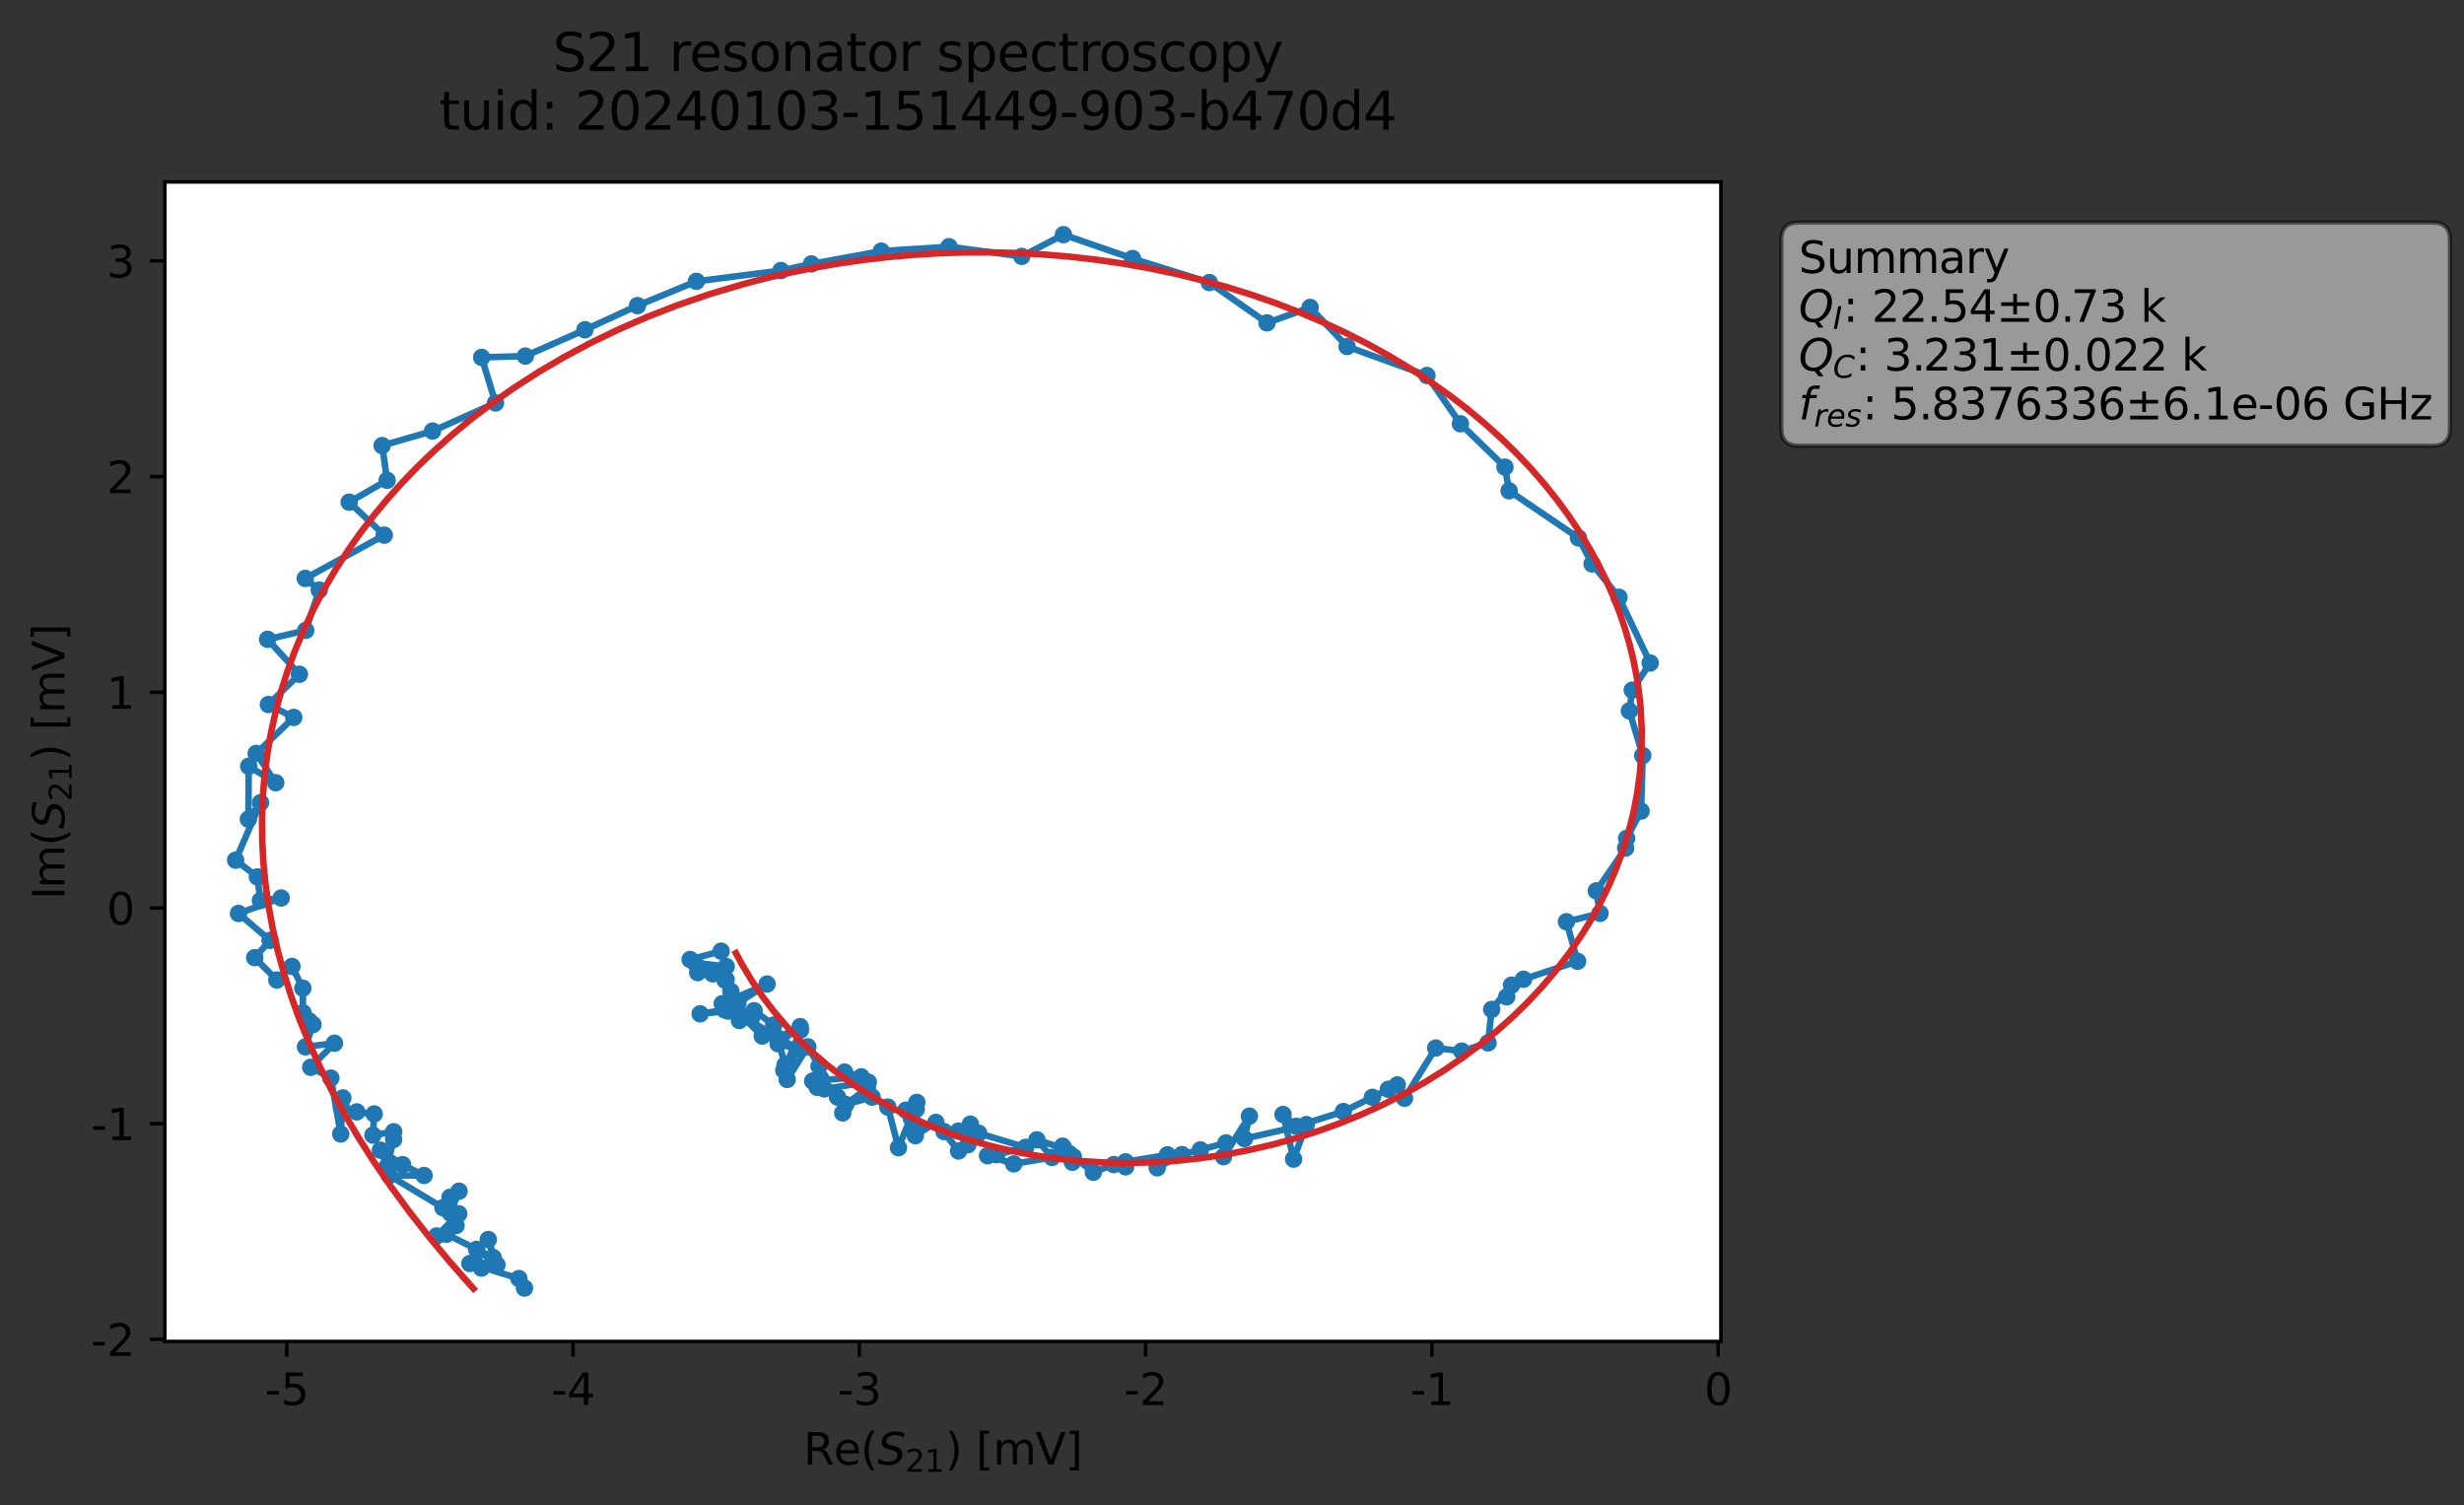 <?xml version="1.0" encoding="utf-8" standalone="no"?>
<!DOCTYPE svg PUBLIC "-//W3C//DTD SVG 1.1//EN"
  "http://www.w3.org/Graphics/SVG/1.1/DTD/svg11.dtd">
<svg xmlns:xlink="http://www.w3.org/1999/xlink" width="565.524pt" height="345.428pt" viewBox="0 0 565.524 345.428" xmlns="http://www.w3.org/2000/svg" version="1.1">
 <rect x="0" y="0" width="565.524" height="345.428" fill="#333333" stroke="none"/>
 <defs>
  <style type="text/css">*{stroke-linejoin: round; stroke-linecap: butt}</style>
 </defs>
 <g id="figure_1">
  <g id="patch_1">
   <path d="M 0 345.428 
L 565.524 345.428 
L 565.524 -0 
L 0 -0 
L 0 345.428 
z
" style="fill: none; opacity: 0"/>
  </g>
  <g id="axes_1">
   <g id="patch_2">
    <path d="M 37.848 307.872 
L 394.968 307.872 
L 394.968 41.76 
L 37.848 41.76 
z
" style="fill: #ffffff"/>
   </g>
   <g id="matplotlib.axis_1">
    <g id="xtick_1">
     <g id="line2d_1">
      <defs>
       <path id="mf625ef0c3a" d="M 0 0 
L 0 3.5 
" style="stroke: #000000; stroke-width: 0.8"/>
      </defs>
      <g>
       <use xlink:href="#mf625ef0c3a" x="65.814" y="307.872" style="stroke: #000000; stroke-width: 0.8"/>
      </g>
     </g>
     <g id="text_1">
      <!-- -5 -->
      <g transform="translate(60.829 322.47) scale(0.1 -0.1)">
       <defs>
        <path id="DejaVuSans-2d" d="M 313 2009 
L 1997 2009 
L 1997 1497 
L 313 1497 
L 313 2009 
z
" transform="scale(0.016)"/>
        <path id="DejaVuSans-35" d="M 691 4666 
L 3169 4666 
L 3169 4134 
L 1269 4134 
L 1269 2991 
Q 1406 3038 1543 3061 
Q 1681 3084 1819 3084 
Q 2600 3084 3056 2656 
Q 3513 2228 3513 1497 
Q 3513 744 3044 326 
Q 2575 -91 1722 -91 
Q 1428 -91 1123 -41 
Q 819 9 494 109 
L 494 744 
Q 775 591 1075 516 
Q 1375 441 1709 441 
Q 2250 441 2565 725 
Q 2881 1009 2881 1497 
Q 2881 1984 2565 2268 
Q 2250 2553 1709 2553 
Q 1456 2553 1204 2497 
Q 953 2441 691 2322 
L 691 4666 
z
" transform="scale(0.016)"/>
       </defs>
       <use xlink:href="#DejaVuSans-2d"/>
       <use xlink:href="#DejaVuSans-35" x="36.084"/>
      </g>
     </g>
    </g>
    <g id="xtick_2">
     <g id="line2d_2">
      <g>
       <use xlink:href="#mf625ef0c3a" x="131.518" y="307.872" style="stroke: #000000; stroke-width: 0.8"/>
      </g>
     </g>
     <g id="text_2">
      <!-- -4 -->
      <g transform="translate(126.533 322.47) scale(0.1 -0.1)">
       <defs>
        <path id="DejaVuSans-34" d="M 2419 4116 
L 825 1625 
L 2419 1625 
L 2419 4116 
z
M 2253 4666 
L 3047 4666 
L 3047 1625 
L 3713 1625 
L 3713 1100 
L 3047 1100 
L 3047 0 
L 2419 0 
L 2419 1100 
L 313 1100 
L 313 1709 
L 2253 4666 
z
" transform="scale(0.016)"/>
       </defs>
       <use xlink:href="#DejaVuSans-2d"/>
       <use xlink:href="#DejaVuSans-34" x="36.084"/>
      </g>
     </g>
    </g>
    <g id="xtick_3">
     <g id="line2d_3">
      <g>
       <use xlink:href="#mf625ef0c3a" x="197.223" y="307.872" style="stroke: #000000; stroke-width: 0.8"/>
      </g>
     </g>
     <g id="text_3">
      <!-- -3 -->
      <g transform="translate(192.238 322.47) scale(0.1 -0.1)">
       <defs>
        <path id="DejaVuSans-33" d="M 2597 2516 
Q 3050 2419 3304 2112 
Q 3559 1806 3559 1356 
Q 3559 666 3084 287 
Q 2609 -91 1734 -91 
Q 1441 -91 1130 -33 
Q 819 25 488 141 
L 488 750 
Q 750 597 1062 519 
Q 1375 441 1716 441 
Q 2309 441 2620 675 
Q 2931 909 2931 1356 
Q 2931 1769 2642 2001 
Q 2353 2234 1838 2234 
L 1294 2234 
L 1294 2753 
L 1863 2753 
Q 2328 2753 2575 2939 
Q 2822 3125 2822 3475 
Q 2822 3834 2567 4026 
Q 2313 4219 1838 4219 
Q 1578 4219 1281 4162 
Q 984 4106 628 3988 
L 628 4550 
Q 988 4650 1302 4700 
Q 1616 4750 1894 4750 
Q 2613 4750 3031 4423 
Q 3450 4097 3450 3541 
Q 3450 3153 3228 2886 
Q 3006 2619 2597 2516 
z
" transform="scale(0.016)"/>
       </defs>
       <use xlink:href="#DejaVuSans-2d"/>
       <use xlink:href="#DejaVuSans-33" x="36.084"/>
      </g>
     </g>
    </g>
    <g id="xtick_4">
     <g id="line2d_4">
      <g>
       <use xlink:href="#mf625ef0c3a" x="262.927" y="307.872" style="stroke: #000000; stroke-width: 0.8"/>
      </g>
     </g>
     <g id="text_4">
      <!-- -2 -->
      <g transform="translate(257.942 322.47) scale(0.1 -0.1)">
       <defs>
        <path id="DejaVuSans-32" d="M 1228 531 
L 3431 531 
L 3431 0 
L 469 0 
L 469 531 
Q 828 903 1448 1529 
Q 2069 2156 2228 2338 
Q 2531 2678 2651 2914 
Q 2772 3150 2772 3378 
Q 2772 3750 2511 3984 
Q 2250 4219 1831 4219 
Q 1534 4219 1204 4116 
Q 875 4013 500 3803 
L 500 4441 
Q 881 4594 1212 4672 
Q 1544 4750 1819 4750 
Q 2544 4750 2975 4387 
Q 3406 4025 3406 3419 
Q 3406 3131 3298 2873 
Q 3191 2616 2906 2266 
Q 2828 2175 2409 1742 
Q 1991 1309 1228 531 
z
" transform="scale(0.016)"/>
       </defs>
       <use xlink:href="#DejaVuSans-2d"/>
       <use xlink:href="#DejaVuSans-32" x="36.084"/>
      </g>
     </g>
    </g>
    <g id="xtick_5">
     <g id="line2d_5">
      <g>
       <use xlink:href="#mf625ef0c3a" x="328.631" y="307.872" style="stroke: #000000; stroke-width: 0.8"/>
      </g>
     </g>
     <g id="text_5">
      <!-- -1 -->
      <g transform="translate(323.646 322.47) scale(0.1 -0.1)">
       <defs>
        <path id="DejaVuSans-31" d="M 794 531 
L 1825 531 
L 1825 4091 
L 703 3866 
L 703 4441 
L 1819 4666 
L 2450 4666 
L 2450 531 
L 3481 531 
L 3481 0 
L 794 0 
L 794 531 
z
" transform="scale(0.016)"/>
       </defs>
       <use xlink:href="#DejaVuSans-2d"/>
       <use xlink:href="#DejaVuSans-31" x="36.084"/>
      </g>
     </g>
    </g>
    <g id="xtick_6">
     <g id="line2d_6">
      <g>
       <use xlink:href="#mf625ef0c3a" x="394.336" y="307.872" style="stroke: #000000; stroke-width: 0.8"/>
      </g>
     </g>
     <g id="text_6">
      <!-- 0 -->
      <g transform="translate(391.155 322.47) scale(0.1 -0.1)">
       <defs>
        <path id="DejaVuSans-30" d="M 2034 4250 
Q 1547 4250 1301 3770 
Q 1056 3291 1056 2328 
Q 1056 1369 1301 889 
Q 1547 409 2034 409 
Q 2525 409 2770 889 
Q 3016 1369 3016 2328 
Q 3016 3291 2770 3770 
Q 2525 4250 2034 4250 
z
M 2034 4750 
Q 2819 4750 3233 4129 
Q 3647 3509 3647 2328 
Q 3647 1150 3233 529 
Q 2819 -91 2034 -91 
Q 1250 -91 836 529 
Q 422 1150 422 2328 
Q 422 3509 836 4129 
Q 1250 4750 2034 4750 
z
" transform="scale(0.016)"/>
       </defs>
       <use xlink:href="#DejaVuSans-30"/>
      </g>
     </g>
    </g>
    <g id="text_7">
     <!-- Re$(S_{21})$ [mV] -->
     <g transform="translate(184.408 336.149) scale(0.1 -0.1)">
      <defs>
       <path id="DejaVuSans-52" d="M 2841 2188 
Q 3044 2119 3236 1894 
Q 3428 1669 3622 1275 
L 4263 0 
L 3584 0 
L 2988 1197 
Q 2756 1666 2539 1819 
Q 2322 1972 1947 1972 
L 1259 1972 
L 1259 0 
L 628 0 
L 628 4666 
L 2053 4666 
Q 2853 4666 3247 4331 
Q 3641 3997 3641 3322 
Q 3641 2881 3436 2590 
Q 3231 2300 2841 2188 
z
M 1259 4147 
L 1259 2491 
L 2053 2491 
Q 2509 2491 2742 2702 
Q 2975 2913 2975 3322 
Q 2975 3731 2742 3939 
Q 2509 4147 2053 4147 
L 1259 4147 
z
" transform="scale(0.016)"/>
       <path id="DejaVuSans-65" d="M 3597 1894 
L 3597 1613 
L 953 1613 
Q 991 1019 1311 708 
Q 1631 397 2203 397 
Q 2534 397 2845 478 
Q 3156 559 3463 722 
L 3463 178 
Q 3153 47 2828 -22 
Q 2503 -91 2169 -91 
Q 1331 -91 842 396 
Q 353 884 353 1716 
Q 353 2575 817 3079 
Q 1281 3584 2069 3584 
Q 2775 3584 3186 3129 
Q 3597 2675 3597 1894 
z
M 3022 2063 
Q 3016 2534 2758 2815 
Q 2500 3097 2075 3097 
Q 1594 3097 1305 2825 
Q 1016 2553 972 2059 
L 3022 2063 
z
" transform="scale(0.016)"/>
       <path id="DejaVuSans-28" d="M 1984 4856 
Q 1566 4138 1362 3434 
Q 1159 2731 1159 2009 
Q 1159 1288 1364 580 
Q 1569 -128 1984 -844 
L 1484 -844 
Q 1016 -109 783 600 
Q 550 1309 550 2009 
Q 550 2706 781 3412 
Q 1013 4119 1484 4856 
L 1984 4856 
z
" transform="scale(0.016)"/>
       <path id="DejaVuSans-Oblique-53" d="M 3859 4513 
L 3738 3897 
Q 3422 4066 3111 4152 
Q 2800 4238 2509 4238 
Q 1944 4238 1609 3991 
Q 1275 3744 1275 3334 
Q 1275 3109 1398 2989 
Q 1522 2869 2034 2731 
L 2413 2638 
Q 3053 2472 3303 2217 
Q 3553 1963 3553 1503 
Q 3553 797 2998 353 
Q 2444 -91 1538 -91 
Q 1166 -91 791 -17 
Q 416 56 38 206 
L 166 856 
Q 513 641 861 531 
Q 1209 422 1556 422 
Q 2147 422 2503 684 
Q 2859 947 2859 1369 
Q 2859 1650 2717 1795 
Q 2575 1941 2106 2059 
L 1728 2156 
Q 1081 2325 845 2545 
Q 609 2766 609 3163 
Q 609 3859 1145 4304 
Q 1681 4750 2541 4750 
Q 2875 4750 3203 4690 
Q 3531 4631 3859 4513 
z
" transform="scale(0.016)"/>
       <path id="DejaVuSans-29" d="M 513 4856 
L 1013 4856 
Q 1481 4119 1714 3412 
Q 1947 2706 1947 2009 
Q 1947 1309 1714 600 
Q 1481 -109 1013 -844 
L 513 -844 
Q 928 -128 1133 580 
Q 1338 1288 1338 2009 
Q 1338 2731 1133 3434 
Q 928 4138 513 4856 
z
" transform="scale(0.016)"/>
       <path id="DejaVuSans-20" transform="scale(0.016)"/>
       <path id="DejaVuSans-5b" d="M 550 4863 
L 1875 4863 
L 1875 4416 
L 1125 4416 
L 1125 -397 
L 1875 -397 
L 1875 -844 
L 550 -844 
L 550 4863 
z
" transform="scale(0.016)"/>
       <path id="DejaVuSans-6d" d="M 3328 2828 
Q 3544 3216 3844 3400 
Q 4144 3584 4550 3584 
Q 5097 3584 5394 3201 
Q 5691 2819 5691 2113 
L 5691 0 
L 5113 0 
L 5113 2094 
Q 5113 2597 4934 2840 
Q 4756 3084 4391 3084 
Q 3944 3084 3684 2787 
Q 3425 2491 3425 1978 
L 3425 0 
L 2847 0 
L 2847 2094 
Q 2847 2600 2669 2842 
Q 2491 3084 2119 3084 
Q 1678 3084 1418 2786 
Q 1159 2488 1159 1978 
L 1159 0 
L 581 0 
L 581 3500 
L 1159 3500 
L 1159 2956 
Q 1356 3278 1631 3431 
Q 1906 3584 2284 3584 
Q 2666 3584 2933 3390 
Q 3200 3197 3328 2828 
z
" transform="scale(0.016)"/>
       <path id="DejaVuSans-56" d="M 1831 0 
L 50 4666 
L 709 4666 
L 2188 738 
L 3669 4666 
L 4325 4666 
L 2547 0 
L 1831 0 
z
" transform="scale(0.016)"/>
       <path id="DejaVuSans-5d" d="M 1947 4863 
L 1947 -844 
L 622 -844 
L 622 -397 
L 1369 -397 
L 1369 4416 
L 622 4416 
L 622 4863 
L 1947 4863 
z
" transform="scale(0.016)"/>
      </defs>
      <use xlink:href="#DejaVuSans-52" transform="translate(0 0.016)"/>
      <use xlink:href="#DejaVuSans-65" transform="translate(69.482 0.016)"/>
      <use xlink:href="#DejaVuSans-28" transform="translate(131.006 0.016)"/>
      <use xlink:href="#DejaVuSans-Oblique-53" transform="translate(170.02 0.016)"/>
      <use xlink:href="#DejaVuSans-32" transform="translate(233.496 -16.391) scale(0.7)"/>
      <use xlink:href="#DejaVuSans-31" transform="translate(278.032 -16.391) scale(0.7)"/>
      <use xlink:href="#DejaVuSans-29" transform="translate(325.303 0.016)"/>
      <use xlink:href="#DejaVuSans-20" transform="translate(364.316 0.016)"/>
      <use xlink:href="#DejaVuSans-5b" transform="translate(396.104 0.016)"/>
      <use xlink:href="#DejaVuSans-6d" transform="translate(435.117 0.016)"/>
      <use xlink:href="#DejaVuSans-56" transform="translate(532.529 0.016)"/>
      <use xlink:href="#DejaVuSans-5d" transform="translate(600.938 0.016)"/>
     </g>
    </g>
   </g>
   <g id="matplotlib.axis_2">
    <g id="ytick_1">
     <g id="line2d_7">
      <defs>
       <path id="m542b029df1" d="M 0 0 
L -3.5 0 
" style="stroke: #000000; stroke-width: 0.8"/>
      </defs>
      <g>
       <use xlink:href="#m542b029df1" x="37.848" y="307.405" style="stroke: #000000; stroke-width: 0.8"/>
      </g>
     </g>
     <g id="text_8">
      <!-- -2 -->
      <g transform="translate(20.878 311.204) scale(0.1 -0.1)">
       <use xlink:href="#DejaVuSans-2d"/>
       <use xlink:href="#DejaVuSans-32" x="36.084"/>
      </g>
     </g>
    </g>
    <g id="ytick_2">
     <g id="line2d_8">
      <g>
       <use xlink:href="#m542b029df1" x="37.848" y="257.9" style="stroke: #000000; stroke-width: 0.8"/>
      </g>
     </g>
     <g id="text_9">
      <!-- -1 -->
      <g transform="translate(20.878 261.699) scale(0.1 -0.1)">
       <use xlink:href="#DejaVuSans-2d"/>
       <use xlink:href="#DejaVuSans-31" x="36.084"/>
      </g>
     </g>
    </g>
    <g id="ytick_3">
     <g id="line2d_9">
      <g>
       <use xlink:href="#m542b029df1" x="37.848" y="208.395" style="stroke: #000000; stroke-width: 0.8"/>
      </g>
     </g>
     <g id="text_10">
      <!-- 0 -->
      <g transform="translate(24.486 212.194) scale(0.1 -0.1)">
       <use xlink:href="#DejaVuSans-30"/>
      </g>
     </g>
    </g>
    <g id="ytick_4">
     <g id="line2d_10">
      <g>
       <use xlink:href="#m542b029df1" x="37.848" y="158.89" style="stroke: #000000; stroke-width: 0.8"/>
      </g>
     </g>
     <g id="text_11">
      <!-- 1 -->
      <g transform="translate(24.486 162.689) scale(0.1 -0.1)">
       <use xlink:href="#DejaVuSans-31"/>
      </g>
     </g>
    </g>
    <g id="ytick_5">
     <g id="line2d_11">
      <g>
       <use xlink:href="#m542b029df1" x="37.848" y="109.385" style="stroke: #000000; stroke-width: 0.8"/>
      </g>
     </g>
     <g id="text_12">
      <!-- 2 -->
      <g transform="translate(24.486 113.184) scale(0.1 -0.1)">
       <use xlink:href="#DejaVuSans-32"/>
      </g>
     </g>
    </g>
    <g id="ytick_6">
     <g id="line2d_12">
      <g>
       <use xlink:href="#m542b029df1" x="37.848" y="59.88" style="stroke: #000000; stroke-width: 0.8"/>
      </g>
     </g>
     <g id="text_13">
      <!-- 3 -->
      <g transform="translate(24.486 63.679) scale(0.1 -0.1)">
       <use xlink:href="#DejaVuSans-33"/>
      </g>
     </g>
    </g>
    <g id="text_14">
     <!-- Im$(S_{21})$ [mV] -->
     <g transform="translate(14.798 206.466) rotate(-90) scale(0.1 -0.1)">
      <defs>
       <path id="DejaVuSans-49" d="M 628 4666 
L 1259 4666 
L 1259 0 
L 628 0 
L 628 4666 
z
" transform="scale(0.016)"/>
      </defs>
      <use xlink:href="#DejaVuSans-49" transform="translate(0 0.016)"/>
      <use xlink:href="#DejaVuSans-6d" transform="translate(25.867 0.016)"/>
      <use xlink:href="#DejaVuSans-28" transform="translate(123.279 0.016)"/>
      <use xlink:href="#DejaVuSans-Oblique-53" transform="translate(162.293 0.016)"/>
      <use xlink:href="#DejaVuSans-32" transform="translate(225.77 -16.391) scale(0.7)"/>
      <use xlink:href="#DejaVuSans-31" transform="translate(270.306 -16.391) scale(0.7)"/>
      <use xlink:href="#DejaVuSans-29" transform="translate(317.576 0.016)"/>
      <use xlink:href="#DejaVuSans-20" transform="translate(356.59 0.016)"/>
      <use xlink:href="#DejaVuSans-5b" transform="translate(388.377 0.016)"/>
      <use xlink:href="#DejaVuSans-6d" transform="translate(427.391 0.016)"/>
      <use xlink:href="#DejaVuSans-56" transform="translate(524.803 0.016)"/>
      <use xlink:href="#DejaVuSans-5d" transform="translate(593.211 0.016)"/>
     </g>
    </g>
   </g>
   <g id="line2d_13">
    <path d="M 120.371 295.635 
L 119.096 293.448 
L 107.839 289.997 
L 110.497 291.057 
L 109.394 286.746 
L 114.065 290.298 
L 112.071 284.488 
L 113.181 288.639 
L 102.492 283.271 
L 105.289 278.587 
L 100.213 283.674 
L 104.665 281.288 
L 103.281 274.803 
L 103.371 278.434 
L 105.356 273.397 
L 101.649 277.18 
L 89.361 269.798 
L 97.326 269.794 
L 92.405 267.301 
L 87.31 263.993 
L 88.862 267.747 
L 90.345 261.524 
L 90.36 259.756 
L 85.592 260.534 
L 85.884 255.666 
L 81.881 255.2 
L 78.369 254.215 
L 78.691 252 
L 78.208 260.267 
L 75.935 247.438 
L 71.32 244.962 
L 76.768 239.433 
L 70.109 240.272 
L 71.842 235.147 
L 70.91 234.29 
L 69.536 232.438 
L 69.5 226.802 
L 67.003 221.808 
L 63.533 224.938 
L 58.461 219.793 
L 61.979 215.832 
L 54.741 209.654 
L 64.541 206.107 
L 59.77 206.684 
L 59.074 201.269 
L 54.081 197.421 
L 59.791 184.227 
L 57.009 188.021 
L 57.086 175.864 
L 63.29 179.653 
L 58.797 172.92 
L 67.422 164.66 
L 61.599 161.702 
L 68.72 154.752 
L 61.419 146.73 
L 70.166 144.687 
L 73.279 135.431 
L 70.053 132.761 
L 88.196 122.829 
L 80.136 115.257 
L 88.854 110.24 
L 87.7 102.266 
L 99.276 98.937 
L 113.729 92.483 
L 110.546 82.026 
L 120.567 81.728 
L 134.247 75.69 
L 146.316 70.139 
L 159.837 64.573 
L 179.234 62.094 
L 186.229 60.582 
L 202.269 57.641 
L 217.807 56.62 
L 234.502 58.848 
L 244.072 53.856 
L 259.925 59.332 
L 277.556 64.852 
L 290.785 74.102 
L 300.694 70.561 
L 309.185 79.534 
L 327.506 86.186 
L 335.184 97.267 
L 345.417 107.213 
L 346.361 112.644 
L 362.281 123.46 
L 365.402 129.428 
L 371.576 137.097 
L 378.736 152.168 
L 374.626 158.393 
L 373.966 163.164 
L 377.03 173.415 
L 376.651 186.16 
L 373.343 192.412 
L 373.11 194.646 
L 366.368 204.471 
L 367.225 209.637 
L 359.52 211.555 
L 362.076 220.634 
L 349.676 224.758 
L 345.818 228.791 
L 346.92 226.108 
L 342.364 231.676 
L 341.527 239.358 
L 335.492 241.25 
L 329.524 240.539 
L 322.351 252.062 
L 320.69 249.014 
L 308.32 255.118 
L 297.529 258.513 
L 294.481 255.79 
L 296.898 266.035 
L 299.831 258.116 
L 285.622 261.34 
L 286.751 256.172 
L 280.816 265.477 
L 281.387 262.31 
L 271.278 264.998 
L 265.596 268.03 
L 267.944 265.051 
L 258.341 266.656 
L 258.35 267.804 
L 255.615 267.291 
L 250.938 269.056 
L 246.343 265.492 
L 243.881 263.065 
L 246.119 266.762 
L 245.335 264.708 
L 244.14 263.593 
L 237.989 261.605 
L 241.453 265.649 
L 232.676 267.13 
L 226.652 265.254 
L 228.737 265.023 
L 235.4 263.333 
L 224.62 260.092 
L 222.721 258.011 
L 222.16 262.727 
L 219.948 259.612 
L 216.669 259.716 
L 220.01 264.173 
L 214.8 257.608 
L 210.088 260.658 
L 210.418 253.019 
L 209.983 258.451 
L 209.753 258.616 
L 209.181 256.681 
L 207.911 254.81 
L 210.288 254.59 
L 209.616 254.972 
L 206.214 263.415 
L 203.768 254.089 
L 200.166 251.808 
L 194.107 253.496 
L 199.061 249.727 
L 193.421 255.435 
L 192.233 251.81 
L 189.204 249.928 
L 199.28 248.376 
L 193.836 246.063 
L 197.668 247.146 
L 186.526 248.125 
L 188.338 247.476 
L 187.559 249.562 
L 187.98 244.719 
L 185.408 240.27 
L 180.666 247.755 
L 183.71 236.429 
L 179.907 245.683 
L 180.189 244.399 
L 178.421 238.212 
L 183.652 235.622 
L 178.583 239.553 
L 183.328 240.844 
L 170.296 233.2 
L 174.942 237.786 
L 177.588 235.264 
L 173.075 231.976 
L 172.477 233.636 
L 169.712 234.22 
L 167.093 232.054 
L 160.695 232.691 
L 166.318 231.781 
L 165.758 230.354 
L 176.045 225.855 
L 169.363 230.293 
L 166.415 224.972 
L 167.637 229.867 
L 167.747 227.533 
L 166.652 224.832 
L 160.132 223.23 
L 160.878 222.627 
L 159.49 220.957 
L 166.671 221.828 
L 163.559 223.509 
L 158.391 220.22 
L 165.508 218.309 
L 165.508 218.309 
" clip-path="url(#pfe06704dfd)" style="fill: none; stroke: #1f77b4; stroke-width: 1.5; stroke-linecap: square"/>
    <defs>
     <path id="m1990454459" d="M 0 1.5 
C 0.398 1.5 0.779 1.342 1.061 1.061 
C 1.342 0.779 1.5 0.398 1.5 0 
C 1.5 -0.398 1.342 -0.779 1.061 -1.061 
C 0.779 -1.342 0.398 -1.5 0 -1.5 
C -0.398 -1.5 -0.779 -1.342 -1.061 -1.061 
C -1.342 -0.779 -1.5 -0.398 -1.5 0 
C -1.5 0.398 -1.342 0.779 -1.061 1.061 
C -0.779 1.342 -0.398 1.5 0 1.5 
z
" style="stroke: #1f77b4"/>
    </defs>
    <g clip-path="url(#pfe06704dfd)">
     <use xlink:href="#m1990454459" x="120.371" y="295.635" style="fill: #1f77b4; stroke: #1f77b4"/>
     <use xlink:href="#m1990454459" x="119.096" y="293.448" style="fill: #1f77b4; stroke: #1f77b4"/>
     <use xlink:href="#m1990454459" x="107.839" y="289.997" style="fill: #1f77b4; stroke: #1f77b4"/>
     <use xlink:href="#m1990454459" x="110.497" y="291.057" style="fill: #1f77b4; stroke: #1f77b4"/>
     <use xlink:href="#m1990454459" x="109.394" y="286.746" style="fill: #1f77b4; stroke: #1f77b4"/>
     <use xlink:href="#m1990454459" x="114.065" y="290.298" style="fill: #1f77b4; stroke: #1f77b4"/>
     <use xlink:href="#m1990454459" x="112.071" y="284.488" style="fill: #1f77b4; stroke: #1f77b4"/>
     <use xlink:href="#m1990454459" x="113.181" y="288.639" style="fill: #1f77b4; stroke: #1f77b4"/>
     <use xlink:href="#m1990454459" x="102.492" y="283.271" style="fill: #1f77b4; stroke: #1f77b4"/>
     <use xlink:href="#m1990454459" x="105.289" y="278.587" style="fill: #1f77b4; stroke: #1f77b4"/>
     <use xlink:href="#m1990454459" x="100.213" y="283.674" style="fill: #1f77b4; stroke: #1f77b4"/>
     <use xlink:href="#m1990454459" x="104.665" y="281.288" style="fill: #1f77b4; stroke: #1f77b4"/>
     <use xlink:href="#m1990454459" x="103.281" y="274.803" style="fill: #1f77b4; stroke: #1f77b4"/>
     <use xlink:href="#m1990454459" x="103.371" y="278.434" style="fill: #1f77b4; stroke: #1f77b4"/>
     <use xlink:href="#m1990454459" x="105.356" y="273.397" style="fill: #1f77b4; stroke: #1f77b4"/>
     <use xlink:href="#m1990454459" x="101.649" y="277.18" style="fill: #1f77b4; stroke: #1f77b4"/>
     <use xlink:href="#m1990454459" x="89.361" y="269.798" style="fill: #1f77b4; stroke: #1f77b4"/>
     <use xlink:href="#m1990454459" x="97.326" y="269.794" style="fill: #1f77b4; stroke: #1f77b4"/>
     <use xlink:href="#m1990454459" x="92.405" y="267.301" style="fill: #1f77b4; stroke: #1f77b4"/>
     <use xlink:href="#m1990454459" x="87.31" y="263.993" style="fill: #1f77b4; stroke: #1f77b4"/>
     <use xlink:href="#m1990454459" x="88.862" y="267.747" style="fill: #1f77b4; stroke: #1f77b4"/>
     <use xlink:href="#m1990454459" x="90.345" y="261.524" style="fill: #1f77b4; stroke: #1f77b4"/>
     <use xlink:href="#m1990454459" x="90.36" y="259.756" style="fill: #1f77b4; stroke: #1f77b4"/>
     <use xlink:href="#m1990454459" x="85.592" y="260.534" style="fill: #1f77b4; stroke: #1f77b4"/>
     <use xlink:href="#m1990454459" x="85.884" y="255.666" style="fill: #1f77b4; stroke: #1f77b4"/>
     <use xlink:href="#m1990454459" x="81.881" y="255.2" style="fill: #1f77b4; stroke: #1f77b4"/>
     <use xlink:href="#m1990454459" x="78.369" y="254.215" style="fill: #1f77b4; stroke: #1f77b4"/>
     <use xlink:href="#m1990454459" x="78.691" y="252" style="fill: #1f77b4; stroke: #1f77b4"/>
     <use xlink:href="#m1990454459" x="78.208" y="260.267" style="fill: #1f77b4; stroke: #1f77b4"/>
     <use xlink:href="#m1990454459" x="75.935" y="247.438" style="fill: #1f77b4; stroke: #1f77b4"/>
     <use xlink:href="#m1990454459" x="71.32" y="244.962" style="fill: #1f77b4; stroke: #1f77b4"/>
     <use xlink:href="#m1990454459" x="76.768" y="239.433" style="fill: #1f77b4; stroke: #1f77b4"/>
     <use xlink:href="#m1990454459" x="70.109" y="240.272" style="fill: #1f77b4; stroke: #1f77b4"/>
     <use xlink:href="#m1990454459" x="71.842" y="235.147" style="fill: #1f77b4; stroke: #1f77b4"/>
     <use xlink:href="#m1990454459" x="70.91" y="234.29" style="fill: #1f77b4; stroke: #1f77b4"/>
     <use xlink:href="#m1990454459" x="69.536" y="232.438" style="fill: #1f77b4; stroke: #1f77b4"/>
     <use xlink:href="#m1990454459" x="69.5" y="226.802" style="fill: #1f77b4; stroke: #1f77b4"/>
     <use xlink:href="#m1990454459" x="67.003" y="221.808" style="fill: #1f77b4; stroke: #1f77b4"/>
     <use xlink:href="#m1990454459" x="63.533" y="224.938" style="fill: #1f77b4; stroke: #1f77b4"/>
     <use xlink:href="#m1990454459" x="58.461" y="219.793" style="fill: #1f77b4; stroke: #1f77b4"/>
     <use xlink:href="#m1990454459" x="61.979" y="215.832" style="fill: #1f77b4; stroke: #1f77b4"/>
     <use xlink:href="#m1990454459" x="54.741" y="209.654" style="fill: #1f77b4; stroke: #1f77b4"/>
     <use xlink:href="#m1990454459" x="64.541" y="206.107" style="fill: #1f77b4; stroke: #1f77b4"/>
     <use xlink:href="#m1990454459" x="59.77" y="206.684" style="fill: #1f77b4; stroke: #1f77b4"/>
     <use xlink:href="#m1990454459" x="59.074" y="201.269" style="fill: #1f77b4; stroke: #1f77b4"/>
     <use xlink:href="#m1990454459" x="54.081" y="197.421" style="fill: #1f77b4; stroke: #1f77b4"/>
     <use xlink:href="#m1990454459" x="59.791" y="184.227" style="fill: #1f77b4; stroke: #1f77b4"/>
     <use xlink:href="#m1990454459" x="57.009" y="188.021" style="fill: #1f77b4; stroke: #1f77b4"/>
     <use xlink:href="#m1990454459" x="57.086" y="175.864" style="fill: #1f77b4; stroke: #1f77b4"/>
     <use xlink:href="#m1990454459" x="63.29" y="179.653" style="fill: #1f77b4; stroke: #1f77b4"/>
     <use xlink:href="#m1990454459" x="58.797" y="172.92" style="fill: #1f77b4; stroke: #1f77b4"/>
     <use xlink:href="#m1990454459" x="67.422" y="164.66" style="fill: #1f77b4; stroke: #1f77b4"/>
     <use xlink:href="#m1990454459" x="61.599" y="161.702" style="fill: #1f77b4; stroke: #1f77b4"/>
     <use xlink:href="#m1990454459" x="68.72" y="154.752" style="fill: #1f77b4; stroke: #1f77b4"/>
     <use xlink:href="#m1990454459" x="61.419" y="146.73" style="fill: #1f77b4; stroke: #1f77b4"/>
     <use xlink:href="#m1990454459" x="70.166" y="144.687" style="fill: #1f77b4; stroke: #1f77b4"/>
     <use xlink:href="#m1990454459" x="73.279" y="135.431" style="fill: #1f77b4; stroke: #1f77b4"/>
     <use xlink:href="#m1990454459" x="70.053" y="132.761" style="fill: #1f77b4; stroke: #1f77b4"/>
     <use xlink:href="#m1990454459" x="88.196" y="122.829" style="fill: #1f77b4; stroke: #1f77b4"/>
     <use xlink:href="#m1990454459" x="80.136" y="115.257" style="fill: #1f77b4; stroke: #1f77b4"/>
     <use xlink:href="#m1990454459" x="88.854" y="110.24" style="fill: #1f77b4; stroke: #1f77b4"/>
     <use xlink:href="#m1990454459" x="87.7" y="102.266" style="fill: #1f77b4; stroke: #1f77b4"/>
     <use xlink:href="#m1990454459" x="99.276" y="98.937" style="fill: #1f77b4; stroke: #1f77b4"/>
     <use xlink:href="#m1990454459" x="113.729" y="92.483" style="fill: #1f77b4; stroke: #1f77b4"/>
     <use xlink:href="#m1990454459" x="110.546" y="82.026" style="fill: #1f77b4; stroke: #1f77b4"/>
     <use xlink:href="#m1990454459" x="120.567" y="81.728" style="fill: #1f77b4; stroke: #1f77b4"/>
     <use xlink:href="#m1990454459" x="134.247" y="75.69" style="fill: #1f77b4; stroke: #1f77b4"/>
     <use xlink:href="#m1990454459" x="146.316" y="70.139" style="fill: #1f77b4; stroke: #1f77b4"/>
     <use xlink:href="#m1990454459" x="159.837" y="64.573" style="fill: #1f77b4; stroke: #1f77b4"/>
     <use xlink:href="#m1990454459" x="179.234" y="62.094" style="fill: #1f77b4; stroke: #1f77b4"/>
     <use xlink:href="#m1990454459" x="186.229" y="60.582" style="fill: #1f77b4; stroke: #1f77b4"/>
     <use xlink:href="#m1990454459" x="202.269" y="57.641" style="fill: #1f77b4; stroke: #1f77b4"/>
     <use xlink:href="#m1990454459" x="217.807" y="56.62" style="fill: #1f77b4; stroke: #1f77b4"/>
     <use xlink:href="#m1990454459" x="234.502" y="58.848" style="fill: #1f77b4; stroke: #1f77b4"/>
     <use xlink:href="#m1990454459" x="244.072" y="53.856" style="fill: #1f77b4; stroke: #1f77b4"/>
     <use xlink:href="#m1990454459" x="259.925" y="59.332" style="fill: #1f77b4; stroke: #1f77b4"/>
     <use xlink:href="#m1990454459" x="277.556" y="64.852" style="fill: #1f77b4; stroke: #1f77b4"/>
     <use xlink:href="#m1990454459" x="290.785" y="74.102" style="fill: #1f77b4; stroke: #1f77b4"/>
     <use xlink:href="#m1990454459" x="300.694" y="70.561" style="fill: #1f77b4; stroke: #1f77b4"/>
     <use xlink:href="#m1990454459" x="309.185" y="79.534" style="fill: #1f77b4; stroke: #1f77b4"/>
     <use xlink:href="#m1990454459" x="327.506" y="86.186" style="fill: #1f77b4; stroke: #1f77b4"/>
     <use xlink:href="#m1990454459" x="335.184" y="97.267" style="fill: #1f77b4; stroke: #1f77b4"/>
     <use xlink:href="#m1990454459" x="345.417" y="107.213" style="fill: #1f77b4; stroke: #1f77b4"/>
     <use xlink:href="#m1990454459" x="346.361" y="112.644" style="fill: #1f77b4; stroke: #1f77b4"/>
     <use xlink:href="#m1990454459" x="362.281" y="123.46" style="fill: #1f77b4; stroke: #1f77b4"/>
     <use xlink:href="#m1990454459" x="365.402" y="129.428" style="fill: #1f77b4; stroke: #1f77b4"/>
     <use xlink:href="#m1990454459" x="371.576" y="137.097" style="fill: #1f77b4; stroke: #1f77b4"/>
     <use xlink:href="#m1990454459" x="378.736" y="152.168" style="fill: #1f77b4; stroke: #1f77b4"/>
     <use xlink:href="#m1990454459" x="374.626" y="158.393" style="fill: #1f77b4; stroke: #1f77b4"/>
     <use xlink:href="#m1990454459" x="373.966" y="163.164" style="fill: #1f77b4; stroke: #1f77b4"/>
     <use xlink:href="#m1990454459" x="377.03" y="173.415" style="fill: #1f77b4; stroke: #1f77b4"/>
     <use xlink:href="#m1990454459" x="376.651" y="186.16" style="fill: #1f77b4; stroke: #1f77b4"/>
     <use xlink:href="#m1990454459" x="373.343" y="192.412" style="fill: #1f77b4; stroke: #1f77b4"/>
     <use xlink:href="#m1990454459" x="373.11" y="194.646" style="fill: #1f77b4; stroke: #1f77b4"/>
     <use xlink:href="#m1990454459" x="366.368" y="204.471" style="fill: #1f77b4; stroke: #1f77b4"/>
     <use xlink:href="#m1990454459" x="367.225" y="209.637" style="fill: #1f77b4; stroke: #1f77b4"/>
     <use xlink:href="#m1990454459" x="359.52" y="211.555" style="fill: #1f77b4; stroke: #1f77b4"/>
     <use xlink:href="#m1990454459" x="362.076" y="220.634" style="fill: #1f77b4; stroke: #1f77b4"/>
     <use xlink:href="#m1990454459" x="349.676" y="224.758" style="fill: #1f77b4; stroke: #1f77b4"/>
     <use xlink:href="#m1990454459" x="345.818" y="228.791" style="fill: #1f77b4; stroke: #1f77b4"/>
     <use xlink:href="#m1990454459" x="346.92" y="226.108" style="fill: #1f77b4; stroke: #1f77b4"/>
     <use xlink:href="#m1990454459" x="342.364" y="231.676" style="fill: #1f77b4; stroke: #1f77b4"/>
     <use xlink:href="#m1990454459" x="341.527" y="239.358" style="fill: #1f77b4; stroke: #1f77b4"/>
     <use xlink:href="#m1990454459" x="335.492" y="241.25" style="fill: #1f77b4; stroke: #1f77b4"/>
     <use xlink:href="#m1990454459" x="329.524" y="240.539" style="fill: #1f77b4; stroke: #1f77b4"/>
     <use xlink:href="#m1990454459" x="322.351" y="252.062" style="fill: #1f77b4; stroke: #1f77b4"/>
     <use xlink:href="#m1990454459" x="320.69" y="249.014" style="fill: #1f77b4; stroke: #1f77b4"/>
     <use xlink:href="#m1990454459" x="318.649" y="250.009" style="fill: #1f77b4; stroke: #1f77b4"/>
     <use xlink:href="#m1990454459" x="314.983" y="251.847" style="fill: #1f77b4; stroke: #1f77b4"/>
     <use xlink:href="#m1990454459" x="308.32" y="255.118" style="fill: #1f77b4; stroke: #1f77b4"/>
     <use xlink:href="#m1990454459" x="297.529" y="258.513" style="fill: #1f77b4; stroke: #1f77b4"/>
     <use xlink:href="#m1990454459" x="294.481" y="255.79" style="fill: #1f77b4; stroke: #1f77b4"/>
     <use xlink:href="#m1990454459" x="296.898" y="266.035" style="fill: #1f77b4; stroke: #1f77b4"/>
     <use xlink:href="#m1990454459" x="299.831" y="258.116" style="fill: #1f77b4; stroke: #1f77b4"/>
     <use xlink:href="#m1990454459" x="285.622" y="261.34" style="fill: #1f77b4; stroke: #1f77b4"/>
     <use xlink:href="#m1990454459" x="286.751" y="256.172" style="fill: #1f77b4; stroke: #1f77b4"/>
     <use xlink:href="#m1990454459" x="280.816" y="265.477" style="fill: #1f77b4; stroke: #1f77b4"/>
     <use xlink:href="#m1990454459" x="281.387" y="262.31" style="fill: #1f77b4; stroke: #1f77b4"/>
     <use xlink:href="#m1990454459" x="275.496" y="263.919" style="fill: #1f77b4; stroke: #1f77b4"/>
     <use xlink:href="#m1990454459" x="271.278" y="264.998" style="fill: #1f77b4; stroke: #1f77b4"/>
     <use xlink:href="#m1990454459" x="265.596" y="268.03" style="fill: #1f77b4; stroke: #1f77b4"/>
     <use xlink:href="#m1990454459" x="267.944" y="265.051" style="fill: #1f77b4; stroke: #1f77b4"/>
     <use xlink:href="#m1990454459" x="258.341" y="266.656" style="fill: #1f77b4; stroke: #1f77b4"/>
     <use xlink:href="#m1990454459" x="258.35" y="267.804" style="fill: #1f77b4; stroke: #1f77b4"/>
     <use xlink:href="#m1990454459" x="255.615" y="267.291" style="fill: #1f77b4; stroke: #1f77b4"/>
     <use xlink:href="#m1990454459" x="250.938" y="269.056" style="fill: #1f77b4; stroke: #1f77b4"/>
     <use xlink:href="#m1990454459" x="246.343" y="265.492" style="fill: #1f77b4; stroke: #1f77b4"/>
     <use xlink:href="#m1990454459" x="243.881" y="263.065" style="fill: #1f77b4; stroke: #1f77b4"/>
     <use xlink:href="#m1990454459" x="246.119" y="266.762" style="fill: #1f77b4; stroke: #1f77b4"/>
     <use xlink:href="#m1990454459" x="245.335" y="264.708" style="fill: #1f77b4; stroke: #1f77b4"/>
     <use xlink:href="#m1990454459" x="244.14" y="263.593" style="fill: #1f77b4; stroke: #1f77b4"/>
     <use xlink:href="#m1990454459" x="237.989" y="261.605" style="fill: #1f77b4; stroke: #1f77b4"/>
     <use xlink:href="#m1990454459" x="241.453" y="265.649" style="fill: #1f77b4; stroke: #1f77b4"/>
     <use xlink:href="#m1990454459" x="232.676" y="267.13" style="fill: #1f77b4; stroke: #1f77b4"/>
     <use xlink:href="#m1990454459" x="226.652" y="265.254" style="fill: #1f77b4; stroke: #1f77b4"/>
     <use xlink:href="#m1990454459" x="228.737" y="265.023" style="fill: #1f77b4; stroke: #1f77b4"/>
     <use xlink:href="#m1990454459" x="235.4" y="263.333" style="fill: #1f77b4; stroke: #1f77b4"/>
     <use xlink:href="#m1990454459" x="224.62" y="260.092" style="fill: #1f77b4; stroke: #1f77b4"/>
     <use xlink:href="#m1990454459" x="222.721" y="258.011" style="fill: #1f77b4; stroke: #1f77b4"/>
     <use xlink:href="#m1990454459" x="222.16" y="262.727" style="fill: #1f77b4; stroke: #1f77b4"/>
     <use xlink:href="#m1990454459" x="219.948" y="259.612" style="fill: #1f77b4; stroke: #1f77b4"/>
     <use xlink:href="#m1990454459" x="216.669" y="259.716" style="fill: #1f77b4; stroke: #1f77b4"/>
     <use xlink:href="#m1990454459" x="220.01" y="264.173" style="fill: #1f77b4; stroke: #1f77b4"/>
     <use xlink:href="#m1990454459" x="214.8" y="257.608" style="fill: #1f77b4; stroke: #1f77b4"/>
     <use xlink:href="#m1990454459" x="210.088" y="260.658" style="fill: #1f77b4; stroke: #1f77b4"/>
     <use xlink:href="#m1990454459" x="210.418" y="253.019" style="fill: #1f77b4; stroke: #1f77b4"/>
     <use xlink:href="#m1990454459" x="209.983" y="258.451" style="fill: #1f77b4; stroke: #1f77b4"/>
     <use xlink:href="#m1990454459" x="209.753" y="258.616" style="fill: #1f77b4; stroke: #1f77b4"/>
     <use xlink:href="#m1990454459" x="209.181" y="256.681" style="fill: #1f77b4; stroke: #1f77b4"/>
     <use xlink:href="#m1990454459" x="207.911" y="254.81" style="fill: #1f77b4; stroke: #1f77b4"/>
     <use xlink:href="#m1990454459" x="210.288" y="254.59" style="fill: #1f77b4; stroke: #1f77b4"/>
     <use xlink:href="#m1990454459" x="209.616" y="254.972" style="fill: #1f77b4; stroke: #1f77b4"/>
     <use xlink:href="#m1990454459" x="206.214" y="263.415" style="fill: #1f77b4; stroke: #1f77b4"/>
     <use xlink:href="#m1990454459" x="203.768" y="254.089" style="fill: #1f77b4; stroke: #1f77b4"/>
     <use xlink:href="#m1990454459" x="200.166" y="251.808" style="fill: #1f77b4; stroke: #1f77b4"/>
     <use xlink:href="#m1990454459" x="194.107" y="253.496" style="fill: #1f77b4; stroke: #1f77b4"/>
     <use xlink:href="#m1990454459" x="199.061" y="249.727" style="fill: #1f77b4; stroke: #1f77b4"/>
     <use xlink:href="#m1990454459" x="193.421" y="255.435" style="fill: #1f77b4; stroke: #1f77b4"/>
     <use xlink:href="#m1990454459" x="192.233" y="251.81" style="fill: #1f77b4; stroke: #1f77b4"/>
     <use xlink:href="#m1990454459" x="189.204" y="249.928" style="fill: #1f77b4; stroke: #1f77b4"/>
     <use xlink:href="#m1990454459" x="198.703" y="248.417" style="fill: #1f77b4; stroke: #1f77b4"/>
     <use xlink:href="#m1990454459" x="199.28" y="248.376" style="fill: #1f77b4; stroke: #1f77b4"/>
     <use xlink:href="#m1990454459" x="193.836" y="246.063" style="fill: #1f77b4; stroke: #1f77b4"/>
     <use xlink:href="#m1990454459" x="197.668" y="247.146" style="fill: #1f77b4; stroke: #1f77b4"/>
     <use xlink:href="#m1990454459" x="186.526" y="248.125" style="fill: #1f77b4; stroke: #1f77b4"/>
     <use xlink:href="#m1990454459" x="188.338" y="247.476" style="fill: #1f77b4; stroke: #1f77b4"/>
     <use xlink:href="#m1990454459" x="187.559" y="249.562" style="fill: #1f77b4; stroke: #1f77b4"/>
     <use xlink:href="#m1990454459" x="187.98" y="244.719" style="fill: #1f77b4; stroke: #1f77b4"/>
     <use xlink:href="#m1990454459" x="185.408" y="240.27" style="fill: #1f77b4; stroke: #1f77b4"/>
     <use xlink:href="#m1990454459" x="180.666" y="247.755" style="fill: #1f77b4; stroke: #1f77b4"/>
     <use xlink:href="#m1990454459" x="183.71" y="236.429" style="fill: #1f77b4; stroke: #1f77b4"/>
     <use xlink:href="#m1990454459" x="179.907" y="245.683" style="fill: #1f77b4; stroke: #1f77b4"/>
     <use xlink:href="#m1990454459" x="180.189" y="244.399" style="fill: #1f77b4; stroke: #1f77b4"/>
     <use xlink:href="#m1990454459" x="178.421" y="238.212" style="fill: #1f77b4; stroke: #1f77b4"/>
     <use xlink:href="#m1990454459" x="183.652" y="235.622" style="fill: #1f77b4; stroke: #1f77b4"/>
     <use xlink:href="#m1990454459" x="178.583" y="239.553" style="fill: #1f77b4; stroke: #1f77b4"/>
     <use xlink:href="#m1990454459" x="183.328" y="240.844" style="fill: #1f77b4; stroke: #1f77b4"/>
     <use xlink:href="#m1990454459" x="170.296" y="233.2" style="fill: #1f77b4; stroke: #1f77b4"/>
     <use xlink:href="#m1990454459" x="174.942" y="237.786" style="fill: #1f77b4; stroke: #1f77b4"/>
     <use xlink:href="#m1990454459" x="177.588" y="235.264" style="fill: #1f77b4; stroke: #1f77b4"/>
     <use xlink:href="#m1990454459" x="173.075" y="231.976" style="fill: #1f77b4; stroke: #1f77b4"/>
     <use xlink:href="#m1990454459" x="172.477" y="233.636" style="fill: #1f77b4; stroke: #1f77b4"/>
     <use xlink:href="#m1990454459" x="169.712" y="234.22" style="fill: #1f77b4; stroke: #1f77b4"/>
     <use xlink:href="#m1990454459" x="167.093" y="232.054" style="fill: #1f77b4; stroke: #1f77b4"/>
     <use xlink:href="#m1990454459" x="160.695" y="232.691" style="fill: #1f77b4; stroke: #1f77b4"/>
     <use xlink:href="#m1990454459" x="166.318" y="231.781" style="fill: #1f77b4; stroke: #1f77b4"/>
     <use xlink:href="#m1990454459" x="165.758" y="230.354" style="fill: #1f77b4; stroke: #1f77b4"/>
     <use xlink:href="#m1990454459" x="176.045" y="225.855" style="fill: #1f77b4; stroke: #1f77b4"/>
     <use xlink:href="#m1990454459" x="169.363" y="230.293" style="fill: #1f77b4; stroke: #1f77b4"/>
     <use xlink:href="#m1990454459" x="166.415" y="224.972" style="fill: #1f77b4; stroke: #1f77b4"/>
     <use xlink:href="#m1990454459" x="167.637" y="229.867" style="fill: #1f77b4; stroke: #1f77b4"/>
     <use xlink:href="#m1990454459" x="167.747" y="227.533" style="fill: #1f77b4; stroke: #1f77b4"/>
     <use xlink:href="#m1990454459" x="166.652" y="224.832" style="fill: #1f77b4; stroke: #1f77b4"/>
     <use xlink:href="#m1990454459" x="160.132" y="223.23" style="fill: #1f77b4; stroke: #1f77b4"/>
     <use xlink:href="#m1990454459" x="160.878" y="222.627" style="fill: #1f77b4; stroke: #1f77b4"/>
     <use xlink:href="#m1990454459" x="159.49" y="220.957" style="fill: #1f77b4; stroke: #1f77b4"/>
     <use xlink:href="#m1990454459" x="166.671" y="221.828" style="fill: #1f77b4; stroke: #1f77b4"/>
     <use xlink:href="#m1990454459" x="163.559" y="223.509" style="fill: #1f77b4; stroke: #1f77b4"/>
     <use xlink:href="#m1990454459" x="158.391" y="220.22" style="fill: #1f77b4; stroke: #1f77b4"/>
     <use xlink:href="#m1990454459" x="165.508" y="218.309" style="fill: #1f77b4; stroke: #1f77b4"/>
    </g>
   </g>
   <g id="line2d_14">
    <path d="M 108.675 295.776 
L 103.363 289.76 
L 98.417 283.816 
L 93.868 278 
L 89.748 272.385 
L 85.843 266.688 
L 82.174 260.93 
L 79.01 255.565 
L 76.124 250.264 
L 73.529 245.075 
L 71.011 239.534 
L 68.817 234.158 
L 66.947 229.015 
L 65.209 223.556 
L 63.803 218.416 
L 62.563 212.982 
L 61.642 207.97 
L 60.908 202.701 
L 60.454 197.968 
L 60.189 193.025 
L 60.143 187.863 
L 60.35 182.474 
L 60.743 177.803 
L 61.364 172.966 
L 62.241 167.96 
L 63.404 162.783 
L 64.563 158.52 
L 65.945 154.15 
L 67.571 149.674 
L 69.462 145.098 
L 71.641 140.427 
L 74.13 135.666 
L 76.957 130.825 
L 80.146 125.915 
L 82.791 122.196 
L 85.667 118.452 
L 88.784 114.692 
L 92.155 110.924 
L 95.791 107.158 
L 99.701 103.406 
L 103.897 99.679 
L 108.389 95.992 
L 113.184 92.359 
L 118.291 88.796 
L 123.715 85.322 
L 129.461 81.955 
L 135.531 78.715 
L 141.925 75.624 
L 148.64 72.704 
L 155.672 69.977 
L 163.01 67.467 
L 170.642 65.199 
L 175.887 63.833 
L 181.25 62.591 
L 186.724 61.481 
L 192.303 60.51 
L 197.978 59.683 
L 203.741 59.007 
L 209.582 58.488 
L 215.491 58.131 
L 221.457 57.94 
L 227.467 57.921 
L 233.511 58.077 
L 239.574 58.411 
L 245.644 58.926 
L 251.707 59.623 
L 257.749 60.502 
L 263.756 61.565 
L 269.714 62.811 
L 275.609 64.237 
L 281.426 65.841 
L 287.152 67.621 
L 292.773 69.572 
L 298.275 71.689 
L 303.648 73.968 
L 308.877 76.401 
L 313.953 78.981 
L 318.865 81.702 
L 323.603 84.554 
L 328.159 87.531 
L 332.524 90.621 
L 336.693 93.818 
L 340.659 97.11 
L 344.418 100.488 
L 347.966 103.943 
L 351.3 107.465 
L 354.419 111.043 
L 357.323 114.669 
L 360.01 118.334 
L 362.483 122.027 
L 364.744 125.739 
L 366.794 129.463 
L 368.638 133.19 
L 370.279 136.913 
L 371.722 140.623 
L 372.972 144.314 
L 374.034 147.979 
L 374.915 151.612 
L 375.621 155.207 
L 376.157 158.761 
L 376.532 162.266 
L 376.804 167.427 
L 376.75 172.459 
L 376.393 177.353 
L 375.756 182.099 
L 374.863 186.691 
L 373.736 191.126 
L 372.396 195.398 
L 370.865 199.506 
L 369.161 203.45 
L 367.304 207.23 
L 365.31 210.847 
L 363.198 214.303 
L 360.221 218.665 
L 357.093 222.754 
L 353.842 226.579 
L 350.495 230.15 
L 347.076 233.478 
L 343.606 236.574 
L 340.104 239.449 
L 335.703 242.749 
L 331.302 245.744 
L 326.922 248.455 
L 322.582 250.902 
L 317.446 253.518 
L 312.408 255.814 
L 307.482 257.818 
L 302.679 259.558 
L 297.24 261.286 
L 291.985 262.724 
L 286.209 264.05 
L 280.677 265.079 
L 275.386 265.848 
L 269.715 266.439 
L 264.33 266.781 
L 258.669 266.906 
L 253.328 266.803 
L 247.8 266.464 
L 242.613 265.926 
L 237.315 265.146 
L 232.364 264.198 
L 227.361 263.012 
L 222.702 261.688 
L 218.036 260.136 
L 213.406 258.353 
L 209.123 256.469 
L 204.9 254.368 
L 200.77 252.053 
L 196.97 249.67 
L 193.274 247.087 
L 189.702 244.31 
L 186.438 241.492 
L 183.303 238.491 
L 180.313 235.313 
L 177.604 232.114 
L 175.042 228.748 
L 172.639 225.218 
L 170.407 221.53 
L 168.903 218.762 
L 168.903 218.762 
" clip-path="url(#pfe06704dfd)" style="fill: none; stroke: #d62728; stroke-width: 1.5; stroke-linecap: square"/>
   </g>
   <g id="patch_3">
    <path d="M 37.848 307.872 
L 37.848 41.76 
" style="fill: none; stroke: #000000; stroke-width: 0.8; stroke-linejoin: miter; stroke-linecap: square"/>
   </g>
   <g id="patch_4">
    <path d="M 394.968 307.872 
L 394.968 41.76 
" style="fill: none; stroke: #000000; stroke-width: 0.8; stroke-linejoin: miter; stroke-linecap: square"/>
   </g>
   <g id="patch_5">
    <path d="M 37.848 307.872 
L 394.968 307.872 
" style="fill: none; stroke: #000000; stroke-width: 0.8; stroke-linejoin: miter; stroke-linecap: square"/>
   </g>
   <g id="patch_6">
    <path d="M 37.848 41.76 
L 394.968 41.76 
" style="fill: none; stroke: #000000; stroke-width: 0.8; stroke-linejoin: miter; stroke-linecap: square"/>
   </g>
   <g id="text_15">
    <g id="patch_7">
     <path d="M 412.824 102.337 
L 558.324 102.337 
Q 562.324 102.337 562.324 98.337 
L 562.324 55.066 
Q 562.324 51.066 558.324 51.066 
L 412.824 51.066 
Q 408.824 51.066 408.824 55.066 
L 408.824 98.337 
Q 408.824 102.337 412.824 102.337 
z
" style="fill: #ffffff; opacity: 0.5; stroke: #000000; stroke-linejoin: miter"/>
    </g>
    <!-- Summary -->
    <g transform="translate(412.824 62.664) scale(0.1 -0.1)">
     <defs>
      <path id="DejaVuSans-53" d="M 3425 4513 
L 3425 3897 
Q 3066 4069 2747 4153 
Q 2428 4238 2131 4238 
Q 1616 4238 1336 4038 
Q 1056 3838 1056 3469 
Q 1056 3159 1242 3001 
Q 1428 2844 1947 2747 
L 2328 2669 
Q 3034 2534 3370 2195 
Q 3706 1856 3706 1288 
Q 3706 609 3251 259 
Q 2797 -91 1919 -91 
Q 1588 -91 1214 -16 
Q 841 59 441 206 
L 441 856 
Q 825 641 1194 531 
Q 1563 422 1919 422 
Q 2459 422 2753 634 
Q 3047 847 3047 1241 
Q 3047 1584 2836 1778 
Q 2625 1972 2144 2069 
L 1759 2144 
Q 1053 2284 737 2584 
Q 422 2884 422 3419 
Q 422 4038 858 4394 
Q 1294 4750 2059 4750 
Q 2388 4750 2728 4690 
Q 3069 4631 3425 4513 
z
" transform="scale(0.016)"/>
      <path id="DejaVuSans-75" d="M 544 1381 
L 544 3500 
L 1119 3500 
L 1119 1403 
Q 1119 906 1312 657 
Q 1506 409 1894 409 
Q 2359 409 2629 706 
Q 2900 1003 2900 1516 
L 2900 3500 
L 3475 3500 
L 3475 0 
L 2900 0 
L 2900 538 
Q 2691 219 2414 64 
Q 2138 -91 1772 -91 
Q 1169 -91 856 284 
Q 544 659 544 1381 
z
M 1991 3584 
L 1991 3584 
z
" transform="scale(0.016)"/>
      <path id="DejaVuSans-61" d="M 2194 1759 
Q 1497 1759 1228 1600 
Q 959 1441 959 1056 
Q 959 750 1161 570 
Q 1363 391 1709 391 
Q 2188 391 2477 730 
Q 2766 1069 2766 1631 
L 2766 1759 
L 2194 1759 
z
M 3341 1997 
L 3341 0 
L 2766 0 
L 2766 531 
Q 2569 213 2275 61 
Q 1981 -91 1556 -91 
Q 1019 -91 701 211 
Q 384 513 384 1019 
Q 384 1609 779 1909 
Q 1175 2209 1959 2209 
L 2766 2209 
L 2766 2266 
Q 2766 2663 2505 2880 
Q 2244 3097 1772 3097 
Q 1472 3097 1187 3025 
Q 903 2953 641 2809 
L 641 3341 
Q 956 3463 1253 3523 
Q 1550 3584 1831 3584 
Q 2591 3584 2966 3190 
Q 3341 2797 3341 1997 
z
" transform="scale(0.016)"/>
      <path id="DejaVuSans-72" d="M 2631 2963 
Q 2534 3019 2420 3045 
Q 2306 3072 2169 3072 
Q 1681 3072 1420 2755 
Q 1159 2438 1159 1844 
L 1159 0 
L 581 0 
L 581 3500 
L 1159 3500 
L 1159 2956 
Q 1341 3275 1631 3429 
Q 1922 3584 2338 3584 
Q 2397 3584 2469 3576 
Q 2541 3569 2628 3553 
L 2631 2963 
z
" transform="scale(0.016)"/>
      <path id="DejaVuSans-79" d="M 2059 -325 
Q 1816 -950 1584 -1140 
Q 1353 -1331 966 -1331 
L 506 -1331 
L 506 -850 
L 844 -850 
Q 1081 -850 1212 -737 
Q 1344 -625 1503 -206 
L 1606 56 
L 191 3500 
L 800 3500 
L 1894 763 
L 2988 3500 
L 3597 3500 
L 2059 -325 
z
" transform="scale(0.016)"/>
     </defs>
     <use xlink:href="#DejaVuSans-53"/>
     <use xlink:href="#DejaVuSans-75" x="63.477"/>
     <use xlink:href="#DejaVuSans-6d" x="126.855"/>
     <use xlink:href="#DejaVuSans-6d" x="224.268"/>
     <use xlink:href="#DejaVuSans-61" x="321.68"/>
     <use xlink:href="#DejaVuSans-72" x="382.959"/>
     <use xlink:href="#DejaVuSans-79" x="424.072"/>
    </g>
    <!-- $Q_I$: 22.54$\pm$0.73 k -->
    <g transform="translate(412.824 73.862) scale(0.1 -0.1)">
     <defs>
      <path id="DejaVuSans-Oblique-51" d="M 2309 -84 
Q 2275 -88 2237 -89 
Q 2200 -91 2125 -91 
Q 1250 -91 756 411 
Q 263 913 263 1797 
Q 263 2319 452 2844 
Q 641 3369 978 3788 
Q 1369 4269 1858 4509 
Q 2347 4750 2938 4750 
Q 3794 4750 4287 4245 
Q 4781 3741 4781 2869 
Q 4781 1928 4265 1147 
Q 3750 366 2919 44 
L 3553 -825 
L 2847 -825 
L 2309 -84 
z
M 2919 4238 
Q 2400 4238 2003 3986 
Q 1606 3734 1313 3219 
Q 1125 2891 1026 2522 
Q 928 2153 928 1778 
Q 928 1128 1239 775 
Q 1550 422 2119 422 
Q 2631 422 3032 676 
Q 3434 931 3719 1434 
Q 3909 1772 4009 2142 
Q 4109 2513 4109 2881 
Q 4109 3528 3796 3883 
Q 3484 4238 2919 4238 
z
" transform="scale(0.016)"/>
      <path id="DejaVuSans-Oblique-49" d="M 1081 4666 
L 1716 4666 
L 806 0 
L 172 0 
L 1081 4666 
z
" transform="scale(0.016)"/>
      <path id="DejaVuSans-3a" d="M 750 794 
L 1409 794 
L 1409 0 
L 750 0 
L 750 794 
z
M 750 3309 
L 1409 3309 
L 1409 2516 
L 750 2516 
L 750 3309 
z
" transform="scale(0.016)"/>
      <path id="DejaVuSans-2e" d="M 684 794 
L 1344 794 
L 1344 0 
L 684 0 
L 684 794 
z
" transform="scale(0.016)"/>
      <path id="DejaVuSans-b1" d="M 2944 4013 
L 2944 2803 
L 4684 2803 
L 4684 2272 
L 2944 2272 
L 2944 1063 
L 2419 1063 
L 2419 2272 
L 678 2272 
L 678 2803 
L 2419 2803 
L 2419 4013 
L 2944 4013 
z
M 678 531 
L 4684 531 
L 4684 0 
L 678 0 
L 678 531 
z
" transform="scale(0.016)"/>
      <path id="DejaVuSans-37" d="M 525 4666 
L 3525 4666 
L 3525 4397 
L 1831 0 
L 1172 0 
L 2766 4134 
L 525 4134 
L 525 4666 
z
" transform="scale(0.016)"/>
      <path id="DejaVuSans-6b" d="M 581 4863 
L 1159 4863 
L 1159 1991 
L 2875 3500 
L 3609 3500 
L 1753 1863 
L 3688 0 
L 2938 0 
L 1159 1709 
L 1159 0 
L 581 0 
L 581 4863 
z
" transform="scale(0.016)"/>
     </defs>
     <use xlink:href="#DejaVuSans-Oblique-51" transform="translate(0 0.016)"/>
     <use xlink:href="#DejaVuSans-Oblique-49" transform="translate(78.711 -16.391) scale(0.7)"/>
     <use xlink:href="#DejaVuSans-3a" transform="translate(102.09 0.016)"/>
     <use xlink:href="#DejaVuSans-20" transform="translate(135.781 0.016)"/>
     <use xlink:href="#DejaVuSans-32" transform="translate(167.568 0.016)"/>
     <use xlink:href="#DejaVuSans-32" transform="translate(231.191 0.016)"/>
     <use xlink:href="#DejaVuSans-2e" transform="translate(294.814 0.016)"/>
     <use xlink:href="#DejaVuSans-35" transform="translate(326.602 0.016)"/>
     <use xlink:href="#DejaVuSans-34" transform="translate(390.225 0.016)"/>
     <use xlink:href="#DejaVuSans-b1" transform="translate(453.848 0.016)"/>
     <use xlink:href="#DejaVuSans-30" transform="translate(537.637 0.016)"/>
     <use xlink:href="#DejaVuSans-2e" transform="translate(601.26 0.016)"/>
     <use xlink:href="#DejaVuSans-37" transform="translate(625.297 0.016)"/>
     <use xlink:href="#DejaVuSans-33" transform="translate(688.92 0.016)"/>
     <use xlink:href="#DejaVuSans-20" transform="translate(752.543 0.016)"/>
     <use xlink:href="#DejaVuSans-6b" transform="translate(784.33 0.016)"/>
    </g>
    <!-- $Q_C$: 3.231$\pm$0.022 k -->
    <g transform="translate(412.824 85.06) scale(0.1 -0.1)">
     <defs>
      <path id="DejaVuSans-Oblique-43" d="M 4447 4306 
L 4319 3641 
Q 4019 3944 3683 4091 
Q 3347 4238 2956 4238 
Q 2422 4238 2017 3981 
Q 1613 3725 1319 3200 
Q 1131 2863 1032 2486 
Q 934 2109 934 1728 
Q 934 1091 1264 756 
Q 1594 422 2222 422 
Q 2656 422 3056 561 
Q 3456 700 3834 978 
L 3688 231 
Q 3316 72 2936 -9 
Q 2556 -91 2175 -91 
Q 1278 -91 773 396 
Q 269 884 269 1753 
Q 269 2309 461 2846 
Q 653 3384 1013 3828 
Q 1394 4300 1883 4525 
Q 2372 4750 3022 4750 
Q 3422 4750 3780 4639 
Q 4138 4528 4447 4306 
z
" transform="scale(0.016)"/>
     </defs>
     <use xlink:href="#DejaVuSans-Oblique-51" transform="translate(0 0.016)"/>
     <use xlink:href="#DejaVuSans-Oblique-43" transform="translate(78.711 -16.391) scale(0.7)"/>
     <use xlink:href="#DejaVuSans-3a" transform="translate(130.322 0.016)"/>
     <use xlink:href="#DejaVuSans-20" transform="translate(164.014 0.016)"/>
     <use xlink:href="#DejaVuSans-33" transform="translate(195.801 0.016)"/>
     <use xlink:href="#DejaVuSans-2e" transform="translate(259.424 0.016)"/>
     <use xlink:href="#DejaVuSans-32" transform="translate(285.711 0.016)"/>
     <use xlink:href="#DejaVuSans-33" transform="translate(349.334 0.016)"/>
     <use xlink:href="#DejaVuSans-31" transform="translate(412.957 0.016)"/>
     <use xlink:href="#DejaVuSans-b1" transform="translate(476.58 0.016)"/>
     <use xlink:href="#DejaVuSans-30" transform="translate(560.369 0.016)"/>
     <use xlink:href="#DejaVuSans-2e" transform="translate(623.992 0.016)"/>
     <use xlink:href="#DejaVuSans-30" transform="translate(655.779 0.016)"/>
     <use xlink:href="#DejaVuSans-32" transform="translate(719.402 0.016)"/>
     <use xlink:href="#DejaVuSans-32" transform="translate(783.025 0.016)"/>
     <use xlink:href="#DejaVuSans-20" transform="translate(846.648 0.016)"/>
     <use xlink:href="#DejaVuSans-6b" transform="translate(878.436 0.016)"/>
    </g>
    <!-- $f_{res}$: 5.8376336$\pm$6.1e-06 GHz -->
    <g transform="translate(412.824 96.257) scale(0.1 -0.1)">
     <defs>
      <path id="DejaVuSans-Oblique-66" d="M 3059 4863 
L 2969 4384 
L 2419 4384 
Q 2106 4384 1964 4261 
Q 1822 4138 1753 3809 
L 1691 3500 
L 2638 3500 
L 2553 3053 
L 1606 3053 
L 1013 0 
L 434 0 
L 1031 3053 
L 481 3053 
L 563 3500 
L 1113 3500 
L 1159 3744 
Q 1278 4363 1576 4613 
Q 1875 4863 2516 4863 
L 3059 4863 
z
" transform="scale(0.016)"/>
      <path id="DejaVuSans-Oblique-72" d="M 2853 2969 
Q 2766 3016 2653 3041 
Q 2541 3066 2413 3066 
Q 1953 3066 1609 2717 
Q 1266 2369 1153 1784 
L 800 0 
L 225 0 
L 909 3500 
L 1484 3500 
L 1375 2956 
Q 1603 3259 1920 3421 
Q 2238 3584 2597 3584 
Q 2691 3584 2781 3573 
Q 2872 3563 2963 3538 
L 2853 2969 
z
" transform="scale(0.016)"/>
      <path id="DejaVuSans-Oblique-65" d="M 3078 2063 
Q 3088 2113 3092 2166 
Q 3097 2219 3097 2272 
Q 3097 2653 2873 2875 
Q 2650 3097 2266 3097 
Q 1838 3097 1509 2826 
Q 1181 2556 1013 2059 
L 3078 2063 
z
M 3578 1613 
L 903 1613 
Q 884 1494 878 1425 
Q 872 1356 872 1306 
Q 872 872 1139 634 
Q 1406 397 1894 397 
Q 2269 397 2603 481 
Q 2938 566 3225 728 
L 3116 159 
Q 2806 34 2476 -28 
Q 2147 -91 1806 -91 
Q 1078 -91 686 257 
Q 294 606 294 1247 
Q 294 1794 489 2264 
Q 684 2734 1063 3103 
Q 1306 3334 1642 3459 
Q 1978 3584 2356 3584 
Q 2950 3584 3301 3228 
Q 3653 2872 3653 2272 
Q 3653 2128 3634 1964 
Q 3616 1800 3578 1613 
z
" transform="scale(0.016)"/>
      <path id="DejaVuSans-Oblique-73" d="M 3200 3397 
L 3091 2853 
Q 2863 2978 2609 3040 
Q 2356 3103 2088 3103 
Q 1634 3103 1373 2948 
Q 1113 2794 1113 2528 
Q 1113 2219 1719 2053 
Q 1766 2041 1788 2034 
L 1972 1978 
Q 2547 1819 2739 1644 
Q 2931 1469 2931 1166 
Q 2931 609 2489 259 
Q 2047 -91 1331 -91 
Q 1053 -91 747 -37 
Q 441 16 72 128 
L 184 722 
Q 500 559 806 475 
Q 1113 391 1394 391 
Q 1816 391 2080 572 
Q 2344 753 2344 1031 
Q 2344 1331 1650 1516 
L 1591 1531 
L 1394 1581 
Q 956 1697 753 1886 
Q 550 2075 550 2369 
Q 550 2928 970 3256 
Q 1391 3584 2113 3584 
Q 2397 3584 2667 3537 
Q 2938 3491 3200 3397 
z
" transform="scale(0.016)"/>
      <path id="DejaVuSans-38" d="M 2034 2216 
Q 1584 2216 1326 1975 
Q 1069 1734 1069 1313 
Q 1069 891 1326 650 
Q 1584 409 2034 409 
Q 2484 409 2743 651 
Q 3003 894 3003 1313 
Q 3003 1734 2745 1975 
Q 2488 2216 2034 2216 
z
M 1403 2484 
Q 997 2584 770 2862 
Q 544 3141 544 3541 
Q 544 4100 942 4425 
Q 1341 4750 2034 4750 
Q 2731 4750 3128 4425 
Q 3525 4100 3525 3541 
Q 3525 3141 3298 2862 
Q 3072 2584 2669 2484 
Q 3125 2378 3379 2068 
Q 3634 1759 3634 1313 
Q 3634 634 3220 271 
Q 2806 -91 2034 -91 
Q 1263 -91 848 271 
Q 434 634 434 1313 
Q 434 1759 690 2068 
Q 947 2378 1403 2484 
z
M 1172 3481 
Q 1172 3119 1398 2916 
Q 1625 2713 2034 2713 
Q 2441 2713 2670 2916 
Q 2900 3119 2900 3481 
Q 2900 3844 2670 4047 
Q 2441 4250 2034 4250 
Q 1625 4250 1398 4047 
Q 1172 3844 1172 3481 
z
" transform="scale(0.016)"/>
      <path id="DejaVuSans-36" d="M 2113 2584 
Q 1688 2584 1439 2293 
Q 1191 2003 1191 1497 
Q 1191 994 1439 701 
Q 1688 409 2113 409 
Q 2538 409 2786 701 
Q 3034 994 3034 1497 
Q 3034 2003 2786 2293 
Q 2538 2584 2113 2584 
z
M 3366 4563 
L 3366 3988 
Q 3128 4100 2886 4159 
Q 2644 4219 2406 4219 
Q 1781 4219 1451 3797 
Q 1122 3375 1075 2522 
Q 1259 2794 1537 2939 
Q 1816 3084 2150 3084 
Q 2853 3084 3261 2657 
Q 3669 2231 3669 1497 
Q 3669 778 3244 343 
Q 2819 -91 2113 -91 
Q 1303 -91 875 529 
Q 447 1150 447 2328 
Q 447 3434 972 4092 
Q 1497 4750 2381 4750 
Q 2619 4750 2861 4703 
Q 3103 4656 3366 4563 
z
" transform="scale(0.016)"/>
      <path id="DejaVuSans-47" d="M 3809 666 
L 3809 1919 
L 2778 1919 
L 2778 2438 
L 4434 2438 
L 4434 434 
Q 4069 175 3628 42 
Q 3188 -91 2688 -91 
Q 1594 -91 976 548 
Q 359 1188 359 2328 
Q 359 3472 976 4111 
Q 1594 4750 2688 4750 
Q 3144 4750 3555 4637 
Q 3966 4525 4313 4306 
L 4313 3634 
Q 3963 3931 3569 4081 
Q 3175 4231 2741 4231 
Q 1884 4231 1454 3753 
Q 1025 3275 1025 2328 
Q 1025 1384 1454 906 
Q 1884 428 2741 428 
Q 3075 428 3337 486 
Q 3600 544 3809 666 
z
" transform="scale(0.016)"/>
      <path id="DejaVuSans-48" d="M 628 4666 
L 1259 4666 
L 1259 2753 
L 3553 2753 
L 3553 4666 
L 4184 4666 
L 4184 0 
L 3553 0 
L 3553 2222 
L 1259 2222 
L 1259 0 
L 628 0 
L 628 4666 
z
" transform="scale(0.016)"/>
      <path id="DejaVuSans-7a" d="M 353 3500 
L 3084 3500 
L 3084 2975 
L 922 459 
L 3084 459 
L 3084 0 
L 275 0 
L 275 525 
L 2438 3041 
L 353 3041 
L 353 3500 
z
" transform="scale(0.016)"/>
     </defs>
     <use xlink:href="#DejaVuSans-Oblique-66" transform="translate(0 0.016)"/>
     <use xlink:href="#DejaVuSans-Oblique-72" transform="translate(35.205 -16.391) scale(0.7)"/>
     <use xlink:href="#DejaVuSans-Oblique-65" transform="translate(63.984 -16.391) scale(0.7)"/>
     <use xlink:href="#DejaVuSans-Oblique-73" transform="translate(107.051 -16.391) scale(0.7)"/>
     <use xlink:href="#DejaVuSans-3a" transform="translate(146.255 0.016)"/>
     <use xlink:href="#DejaVuSans-20" transform="translate(179.946 0.016)"/>
     <use xlink:href="#DejaVuSans-35" transform="translate(211.733 0.016)"/>
     <use xlink:href="#DejaVuSans-2e" transform="translate(275.356 0.016)"/>
     <use xlink:href="#DejaVuSans-38" transform="translate(304.519 0.016)"/>
     <use xlink:href="#DejaVuSans-33" transform="translate(368.142 0.016)"/>
     <use xlink:href="#DejaVuSans-37" transform="translate(431.765 0.016)"/>
     <use xlink:href="#DejaVuSans-36" transform="translate(495.388 0.016)"/>
     <use xlink:href="#DejaVuSans-33" transform="translate(559.011 0.016)"/>
     <use xlink:href="#DejaVuSans-33" transform="translate(622.634 0.016)"/>
     <use xlink:href="#DejaVuSans-36" transform="translate(686.257 0.016)"/>
     <use xlink:href="#DejaVuSans-b1" transform="translate(749.88 0.016)"/>
     <use xlink:href="#DejaVuSans-36" transform="translate(833.669 0.016)"/>
     <use xlink:href="#DejaVuSans-2e" transform="translate(897.292 0.016)"/>
     <use xlink:href="#DejaVuSans-31" transform="translate(929.079 0.016)"/>
     <use xlink:href="#DejaVuSans-65" transform="translate(992.702 0.016)"/>
     <use xlink:href="#DejaVuSans-2d" transform="translate(1054.226 0.016)"/>
     <use xlink:href="#DejaVuSans-30" transform="translate(1090.31 0.016)"/>
     <use xlink:href="#DejaVuSans-36" transform="translate(1153.933 0.016)"/>
     <use xlink:href="#DejaVuSans-20" transform="translate(1217.556 0.016)"/>
     <use xlink:href="#DejaVuSans-47" transform="translate(1249.343 0.016)"/>
     <use xlink:href="#DejaVuSans-48" transform="translate(1326.833 0.016)"/>
     <use xlink:href="#DejaVuSans-7a" transform="translate(1402.028 0.016)"/>
    </g>
   </g>
  </g>
  <g id="text_16">
   <!-- S21 resonator spectroscopy -->
   <g transform="translate(126.864 16.318) scale(0.12 -0.12)">
    <defs>
     <path id="DejaVuSans-73" d="M 2834 3397 
L 2834 2853 
Q 2591 2978 2328 3040 
Q 2066 3103 1784 3103 
Q 1356 3103 1142 2972 
Q 928 2841 928 2578 
Q 928 2378 1081 2264 
Q 1234 2150 1697 2047 
L 1894 2003 
Q 2506 1872 2764 1633 
Q 3022 1394 3022 966 
Q 3022 478 2636 193 
Q 2250 -91 1575 -91 
Q 1294 -91 989 -36 
Q 684 19 347 128 
L 347 722 
Q 666 556 975 473 
Q 1284 391 1588 391 
Q 1994 391 2212 530 
Q 2431 669 2431 922 
Q 2431 1156 2273 1281 
Q 2116 1406 1581 1522 
L 1381 1569 
Q 847 1681 609 1914 
Q 372 2147 372 2553 
Q 372 3047 722 3315 
Q 1072 3584 1716 3584 
Q 2034 3584 2315 3537 
Q 2597 3491 2834 3397 
z
" transform="scale(0.016)"/>
     <path id="DejaVuSans-6f" d="M 1959 3097 
Q 1497 3097 1228 2736 
Q 959 2375 959 1747 
Q 959 1119 1226 758 
Q 1494 397 1959 397 
Q 2419 397 2687 759 
Q 2956 1122 2956 1747 
Q 2956 2369 2687 2733 
Q 2419 3097 1959 3097 
z
M 1959 3584 
Q 2709 3584 3137 3096 
Q 3566 2609 3566 1747 
Q 3566 888 3137 398 
Q 2709 -91 1959 -91 
Q 1206 -91 779 398 
Q 353 888 353 1747 
Q 353 2609 779 3096 
Q 1206 3584 1959 3584 
z
" transform="scale(0.016)"/>
     <path id="DejaVuSans-6e" d="M 3513 2113 
L 3513 0 
L 2938 0 
L 2938 2094 
Q 2938 2591 2744 2837 
Q 2550 3084 2163 3084 
Q 1697 3084 1428 2787 
Q 1159 2491 1159 1978 
L 1159 0 
L 581 0 
L 581 3500 
L 1159 3500 
L 1159 2956 
Q 1366 3272 1645 3428 
Q 1925 3584 2291 3584 
Q 2894 3584 3203 3211 
Q 3513 2838 3513 2113 
z
" transform="scale(0.016)"/>
     <path id="DejaVuSans-74" d="M 1172 4494 
L 1172 3500 
L 2356 3500 
L 2356 3053 
L 1172 3053 
L 1172 1153 
Q 1172 725 1289 603 
Q 1406 481 1766 481 
L 2356 481 
L 2356 0 
L 1766 0 
Q 1100 0 847 248 
Q 594 497 594 1153 
L 594 3053 
L 172 3053 
L 172 3500 
L 594 3500 
L 594 4494 
L 1172 4494 
z
" transform="scale(0.016)"/>
     <path id="DejaVuSans-70" d="M 1159 525 
L 1159 -1331 
L 581 -1331 
L 581 3500 
L 1159 3500 
L 1159 2969 
Q 1341 3281 1617 3432 
Q 1894 3584 2278 3584 
Q 2916 3584 3314 3078 
Q 3713 2572 3713 1747 
Q 3713 922 3314 415 
Q 2916 -91 2278 -91 
Q 1894 -91 1617 61 
Q 1341 213 1159 525 
z
M 3116 1747 
Q 3116 2381 2855 2742 
Q 2594 3103 2138 3103 
Q 1681 3103 1420 2742 
Q 1159 2381 1159 1747 
Q 1159 1113 1420 752 
Q 1681 391 2138 391 
Q 2594 391 2855 752 
Q 3116 1113 3116 1747 
z
" transform="scale(0.016)"/>
     <path id="DejaVuSans-63" d="M 3122 3366 
L 3122 2828 
Q 2878 2963 2633 3030 
Q 2388 3097 2138 3097 
Q 1578 3097 1268 2742 
Q 959 2388 959 1747 
Q 959 1106 1268 751 
Q 1578 397 2138 397 
Q 2388 397 2633 464 
Q 2878 531 3122 666 
L 3122 134 
Q 2881 22 2623 -34 
Q 2366 -91 2075 -91 
Q 1284 -91 818 406 
Q 353 903 353 1747 
Q 353 2603 823 3093 
Q 1294 3584 2113 3584 
Q 2378 3584 2631 3529 
Q 2884 3475 3122 3366 
z
" transform="scale(0.016)"/>
    </defs>
    <use xlink:href="#DejaVuSans-53"/>
    <use xlink:href="#DejaVuSans-32" x="63.477"/>
    <use xlink:href="#DejaVuSans-31" x="127.1"/>
    <use xlink:href="#DejaVuSans-20" x="190.723"/>
    <use xlink:href="#DejaVuSans-72" x="222.51"/>
    <use xlink:href="#DejaVuSans-65" x="261.373"/>
    <use xlink:href="#DejaVuSans-73" x="322.896"/>
    <use xlink:href="#DejaVuSans-6f" x="374.996"/>
    <use xlink:href="#DejaVuSans-6e" x="436.178"/>
    <use xlink:href="#DejaVuSans-61" x="499.557"/>
    <use xlink:href="#DejaVuSans-74" x="560.836"/>
    <use xlink:href="#DejaVuSans-6f" x="600.045"/>
    <use xlink:href="#DejaVuSans-72" x="661.227"/>
    <use xlink:href="#DejaVuSans-20" x="702.34"/>
    <use xlink:href="#DejaVuSans-73" x="734.127"/>
    <use xlink:href="#DejaVuSans-70" x="786.227"/>
    <use xlink:href="#DejaVuSans-65" x="849.703"/>
    <use xlink:href="#DejaVuSans-63" x="911.227"/>
    <use xlink:href="#DejaVuSans-74" x="966.207"/>
    <use xlink:href="#DejaVuSans-72" x="1005.416"/>
    <use xlink:href="#DejaVuSans-6f" x="1044.279"/>
    <use xlink:href="#DejaVuSans-73" x="1105.461"/>
    <use xlink:href="#DejaVuSans-63" x="1157.561"/>
    <use xlink:href="#DejaVuSans-6f" x="1212.541"/>
    <use xlink:href="#DejaVuSans-70" x="1273.723"/>
    <use xlink:href="#DejaVuSans-79" x="1337.199"/>
   </g>
   <!-- tuid: 20240103-151449-903-b470d4 -->
   <g transform="translate(100.81 29.756) scale(0.12 -0.12)">
    <defs>
     <path id="DejaVuSans-69" d="M 603 3500 
L 1178 3500 
L 1178 0 
L 603 0 
L 603 3500 
z
M 603 4863 
L 1178 4863 
L 1178 4134 
L 603 4134 
L 603 4863 
z
" transform="scale(0.016)"/>
     <path id="DejaVuSans-64" d="M 2906 2969 
L 2906 4863 
L 3481 4863 
L 3481 0 
L 2906 0 
L 2906 525 
Q 2725 213 2448 61 
Q 2172 -91 1784 -91 
Q 1150 -91 751 415 
Q 353 922 353 1747 
Q 353 2572 751 3078 
Q 1150 3584 1784 3584 
Q 2172 3584 2448 3432 
Q 2725 3281 2906 2969 
z
M 947 1747 
Q 947 1113 1208 752 
Q 1469 391 1925 391 
Q 2381 391 2643 752 
Q 2906 1113 2906 1747 
Q 2906 2381 2643 2742 
Q 2381 3103 1925 3103 
Q 1469 3103 1208 2742 
Q 947 2381 947 1747 
z
" transform="scale(0.016)"/>
     <path id="DejaVuSans-39" d="M 703 97 
L 703 672 
Q 941 559 1184 500 
Q 1428 441 1663 441 
Q 2288 441 2617 861 
Q 2947 1281 2994 2138 
Q 2813 1869 2534 1725 
Q 2256 1581 1919 1581 
Q 1219 1581 811 2004 
Q 403 2428 403 3163 
Q 403 3881 828 4315 
Q 1253 4750 1959 4750 
Q 2769 4750 3195 4129 
Q 3622 3509 3622 2328 
Q 3622 1225 3098 567 
Q 2575 -91 1691 -91 
Q 1453 -91 1209 -44 
Q 966 3 703 97 
z
M 1959 2075 
Q 2384 2075 2632 2365 
Q 2881 2656 2881 3163 
Q 2881 3666 2632 3958 
Q 2384 4250 1959 4250 
Q 1534 4250 1286 3958 
Q 1038 3666 1038 3163 
Q 1038 2656 1286 2365 
Q 1534 2075 1959 2075 
z
" transform="scale(0.016)"/>
     <path id="DejaVuSans-62" d="M 3116 1747 
Q 3116 2381 2855 2742 
Q 2594 3103 2138 3103 
Q 1681 3103 1420 2742 
Q 1159 2381 1159 1747 
Q 1159 1113 1420 752 
Q 1681 391 2138 391 
Q 2594 391 2855 752 
Q 3116 1113 3116 1747 
z
M 1159 2969 
Q 1341 3281 1617 3432 
Q 1894 3584 2278 3584 
Q 2916 3584 3314 3078 
Q 3713 2572 3713 1747 
Q 3713 922 3314 415 
Q 2916 -91 2278 -91 
Q 1894 -91 1617 61 
Q 1341 213 1159 525 
L 1159 0 
L 581 0 
L 581 4863 
L 1159 4863 
L 1159 2969 
z
" transform="scale(0.016)"/>
    </defs>
    <use xlink:href="#DejaVuSans-74"/>
    <use xlink:href="#DejaVuSans-75" x="39.209"/>
    <use xlink:href="#DejaVuSans-69" x="102.588"/>
    <use xlink:href="#DejaVuSans-64" x="130.371"/>
    <use xlink:href="#DejaVuSans-3a" x="193.848"/>
    <use xlink:href="#DejaVuSans-20" x="227.539"/>
    <use xlink:href="#DejaVuSans-32" x="259.326"/>
    <use xlink:href="#DejaVuSans-30" x="322.949"/>
    <use xlink:href="#DejaVuSans-32" x="386.572"/>
    <use xlink:href="#DejaVuSans-34" x="450.195"/>
    <use xlink:href="#DejaVuSans-30" x="513.818"/>
    <use xlink:href="#DejaVuSans-31" x="577.441"/>
    <use xlink:href="#DejaVuSans-30" x="641.064"/>
    <use xlink:href="#DejaVuSans-33" x="704.688"/>
    <use xlink:href="#DejaVuSans-2d" x="768.311"/>
    <use xlink:href="#DejaVuSans-31" x="804.395"/>
    <use xlink:href="#DejaVuSans-35" x="868.018"/>
    <use xlink:href="#DejaVuSans-31" x="931.641"/>
    <use xlink:href="#DejaVuSans-34" x="995.264"/>
    <use xlink:href="#DejaVuSans-34" x="1058.887"/>
    <use xlink:href="#DejaVuSans-39" x="1122.51"/>
    <use xlink:href="#DejaVuSans-2d" x="1186.133"/>
    <use xlink:href="#DejaVuSans-39" x="1222.217"/>
    <use xlink:href="#DejaVuSans-30" x="1285.84"/>
    <use xlink:href="#DejaVuSans-33" x="1349.463"/>
    <use xlink:href="#DejaVuSans-2d" x="1413.086"/>
    <use xlink:href="#DejaVuSans-62" x="1449.17"/>
    <use xlink:href="#DejaVuSans-34" x="1512.646"/>
    <use xlink:href="#DejaVuSans-37" x="1576.27"/>
    <use xlink:href="#DejaVuSans-30" x="1639.893"/>
    <use xlink:href="#DejaVuSans-64" x="1703.516"/>
    <use xlink:href="#DejaVuSans-34" x="1766.992"/>
   </g>
  </g>
 </g>
 <defs>
  <clipPath id="pfe06704dfd">
   <rect x="37.848" y="41.76" width="357.12" height="266.112"/>
  </clipPath>
 </defs>
</svg>
